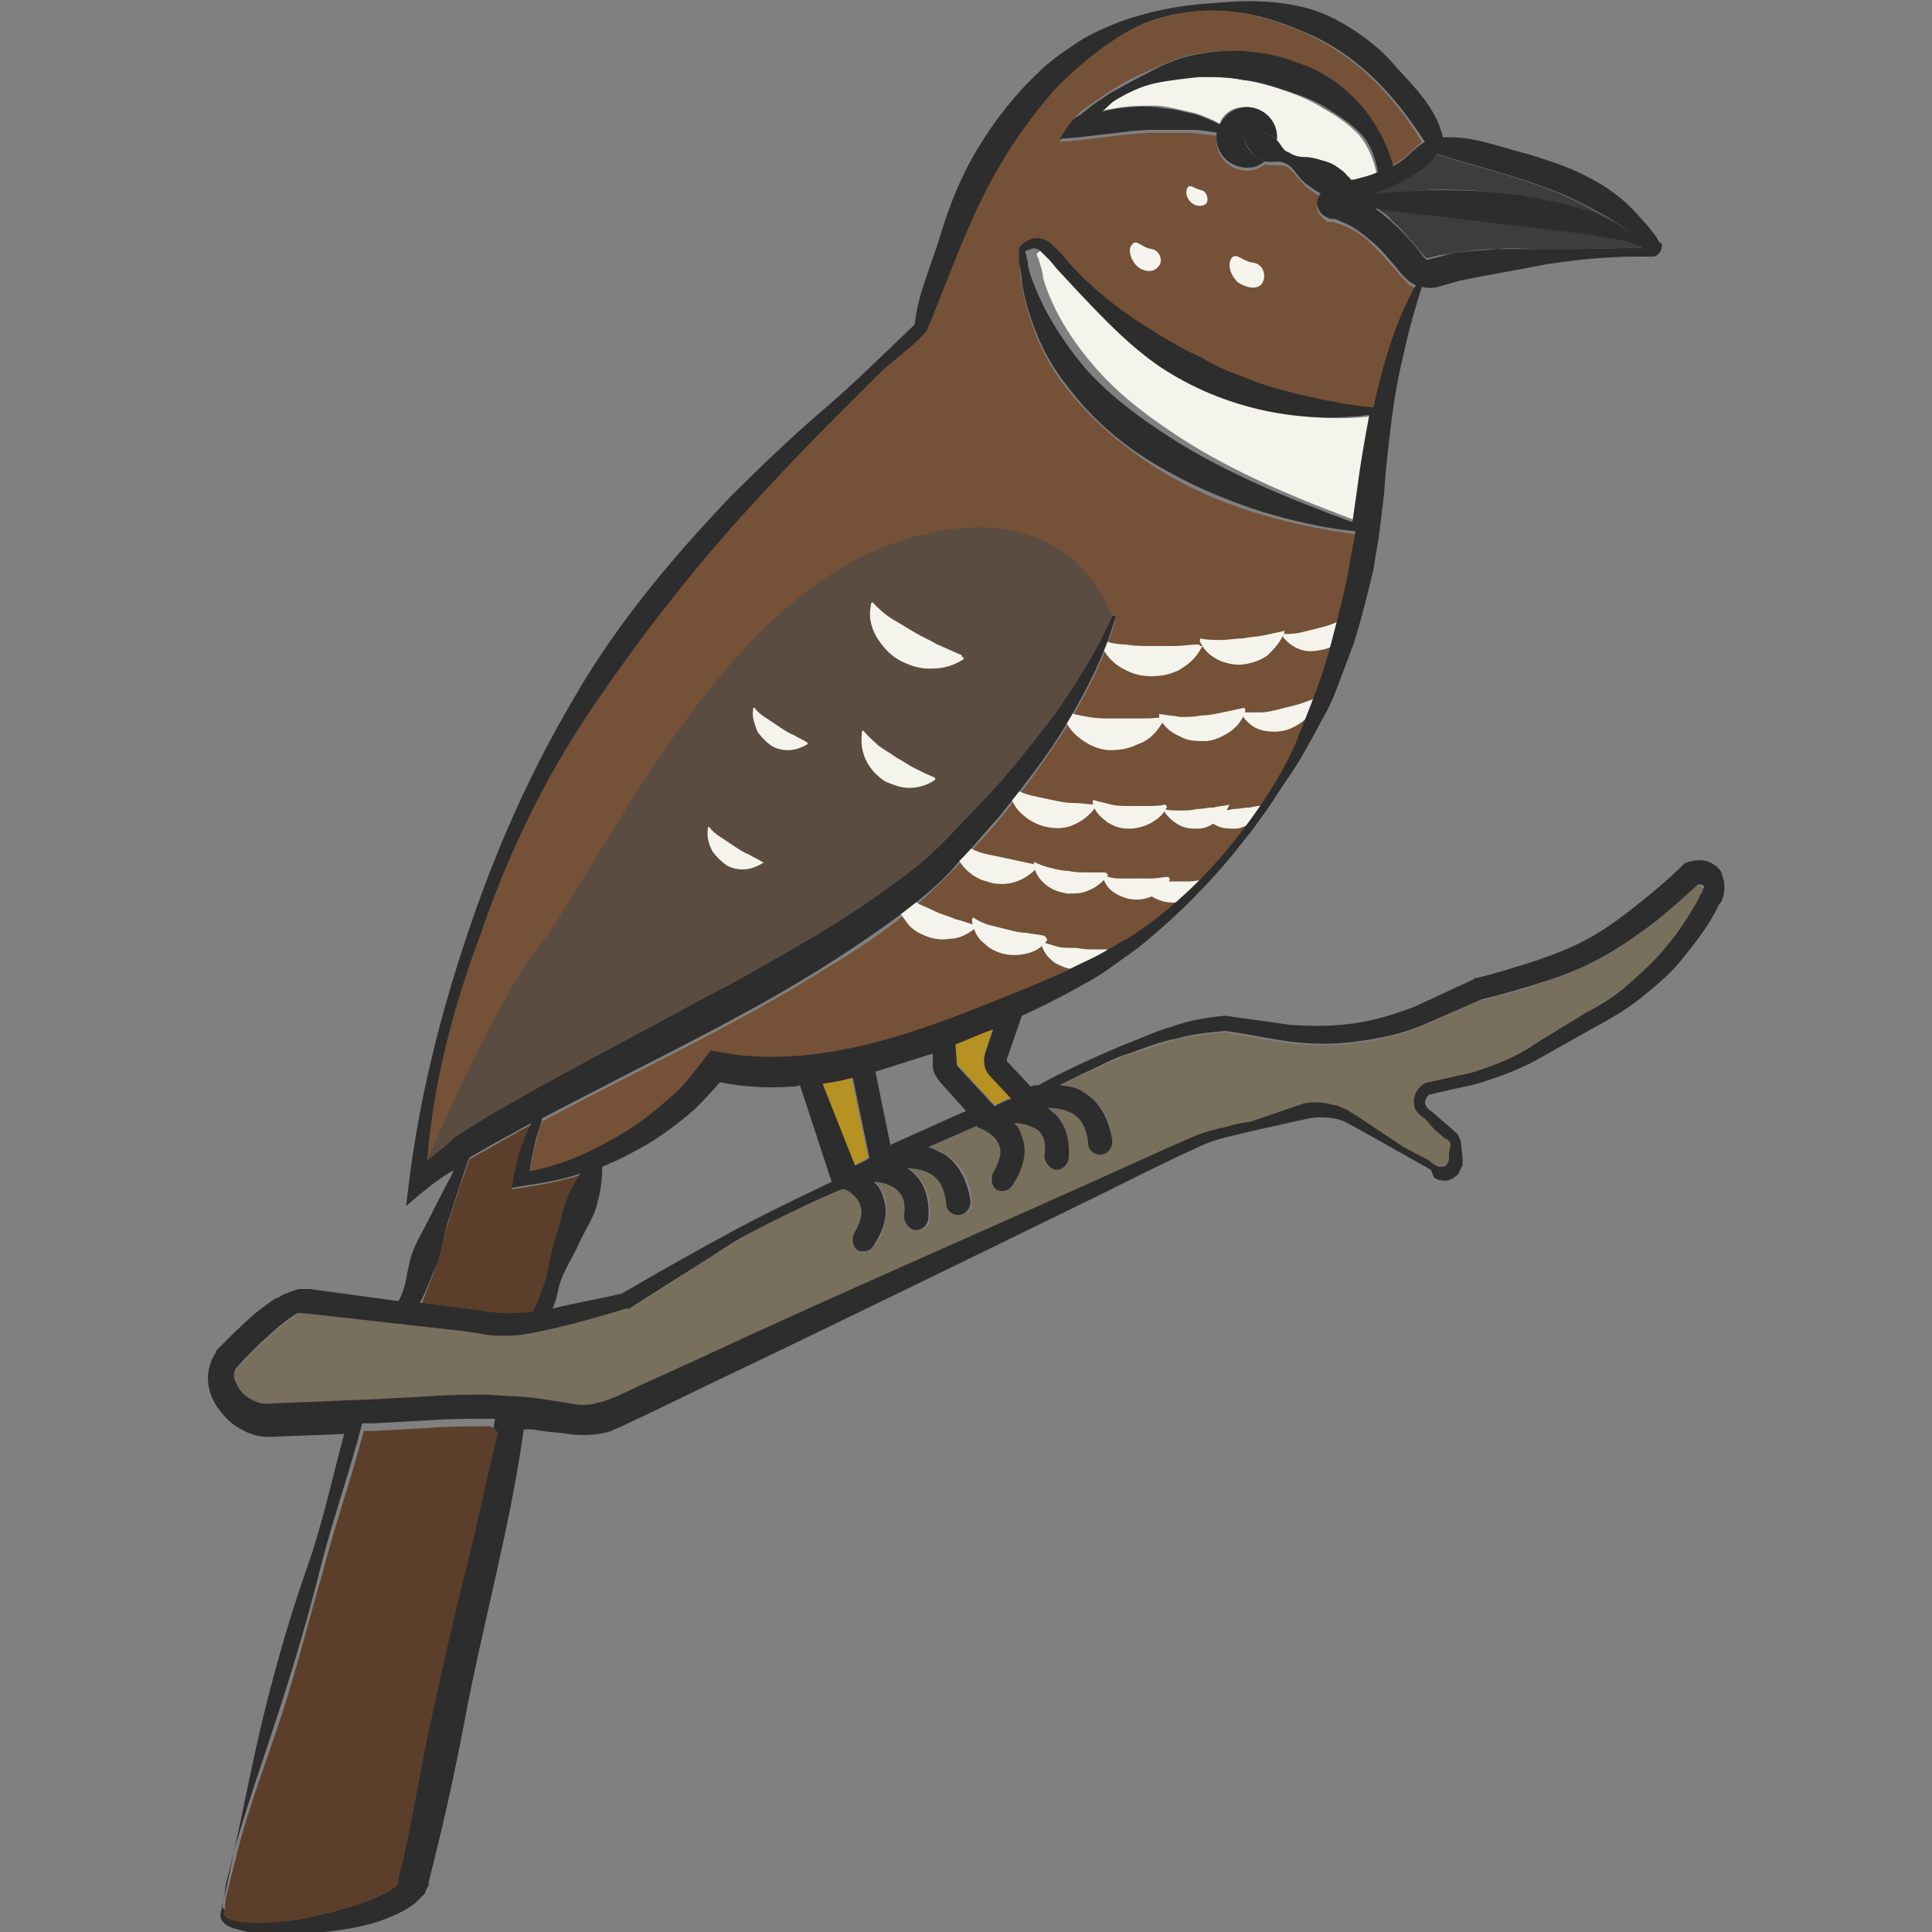 <?xml version="1.0" encoding="utf-8"?>
<!-- Generator: Adobe Illustrator 23.0.0, SVG Export Plug-In . SVG Version: 6.00 Build 0)  -->
<svg version="1.1" id="Layer_1" xmlns="http://www.w3.org/2000/svg" xmlns:xlink="http://www.w3.org/1999/xlink" x="0px" y="0px"
	 viewBox="0 0 128 128" 
width="128" height="128"
style="enable-background:new 0 0 128 128;" xml:space="preserve">
<rect x="0" y="0" width="128" height="128" fill="#808080" stroke="none"/>
<style type="text/css">
	.st0{fill:#3D3D3D;}
	.st1{fill:#F4F4ED;}
	.st2{fill:#B59221;}
	.st3{fill:#5C3F2A;}
	.st4{fill:#786F5C;}
	.st5{fill:#E5B77A;}
	.st6{fill:#755137;}
	.st7{fill:#5B4C42;}
	.st8{fill:#2D2D2D;}
</style>
<g>
	<path class="st0" d="M104.2,15.3c-1.6-0.2-3.3-0.4-5-0.6c-1.7-0.2-3.3-0.4-5-0.6c-1-0.1-2-0.3-3.1-0.4c0.4,0.3,0.8,0.5,1.1,0.9
		c0.8,0.7,1.5,1.6,2.1,2.3l0.1,0.1c0,0,0.1,0.1,0.1,0.1c0,0,0,0,0,0c0,0,0,0,0.1,0l0.8-0.2l0.8-0.1c1-0.2,2-0.3,3-0.3c1-0.1,2,0,3,0
		c2,0,4,0,6-0.1l0.6,0c-0.7-0.3-1.4-0.5-2.1-0.6C105.9,15.5,105.1,15.4,104.2,15.3z"/>
	<path class="st0" d="M94.3,12.6c1.7-0.1,3.4,0,5.2,0.2c1.7,0.2,3.4,0.5,5.1,1c0.8,0.3,1.7,0.6,2.4,1c0.4,0.2,0.7,0.4,1,0.7
		c-0.7-0.6-1.5-1.1-2.3-1.5c-3.3-1.9-6.8-2.6-10.6-3.8c-1.1,1.4-2.8,2-4.3,2.8C92,12.8,93.2,12.7,94.3,12.6z"/>
	<path class="st1" d="M77.8,24.5c-2.1-1.4-3.9-3.3-5.6-5.1L70.9,18c-0.2-0.2-0.4-0.5-0.6-0.7L70,17c-0.1-0.1-0.2-0.2-0.3-0.3
		c-0.2-0.1-0.4-0.2-0.6-0.1c-0.1,0-0.3,0.1-0.3,0.1c-0.1,0.1-0.1,0.1-0.1,0.1c0,0.1,0,0.2,0.1,0.3c0,0.1,0.1,0.3,0.1,0.4
		c0.1,0.3,0.2,0.6,0.2,0.9c0.7,2.3,2,4.3,3.6,6.1c1.6,1.8,3.5,3.2,5.5,4.5c3.7,2.4,7.9,4.1,12.2,5.7l0.3-2.1
		c0.2-1.7,0.5-3.3,0.8-4.9c0-0.1,0-0.1,0-0.2C86.7,28.2,81.8,27.1,77.8,24.5z"/>
	<path class="st1" d="M82.4,7.1c1.1-0.1,2.1,0.7,2.2,1.8c0,0.1,0,0.3,0,0.4c0,0,0,0,0,0c0.3,0.3,0.4,0.7,0.7,0.9
		c0.3,0.2,0.6,0.3,1,0.3c0.4,0,0.8,0,1.1,0.2c0.3,0.1,0.7,0.2,1,0.4c0.3,0.2,0.6,0.4,0.8,0.7c0.1,0.1,0.1,0.2,0.2,0.2
		c0.1,0,0.1,0,0.2,0c0.7-0.2,0.9-0.3,1.6-0.5c-0.2-1-0.6-1.9-1.2-2.6c-0.7-0.7-1.4-1.2-2.3-1.7C86.9,6.7,86,6.3,85.1,6
		c-0.9-0.3-1.8-0.6-2.8-0.7c-0.9-0.2-1.9-0.2-2.9-0.2c-1,0-2,0.1-2.9,0.4c-1,0.2-1.9,0.6-2.8,1.2c-0.3,0.2-0.6,0.4-0.8,0.7
		c0.3-0.1,0.6-0.2,0.9-0.2C74.6,7,75.6,7,76.5,7c0.5,0,0.9,0.1,1.4,0.2c0.4,0.1,0.9,0.2,1.3,0.3c0.6,0.2,1.1,0.4,1.6,0.7
		C81,7.6,81.6,7.1,82.4,7.1z"/>
	<path class="st2" d="M65.3,69.6l0.5-1.5c-0.8,0.4-1.6,0.7-2.5,1l0.1,1.4l2.5,2.7c0,0,0,0,0,0c0.4-0.2,0.8-0.4,1.1-0.5l-1.4-1.5
		C65.2,70.8,65.1,70.2,65.3,69.6z"/>
	<path class="st2" d="M56.6,77.2c0.3-0.2,0.7-0.4,0.9-0.5l-1.1-5.3c-0.6,0.1-1.3,0.3-2,0.4l1.9,5.4C56.5,77.2,56.5,77.2,56.6,77.2z"
		/>
	<path class="st3" d="M33.5,87.1c0.7,0,1,0,1.8-0.1c0.4-0.7,0.8-1.5,0.9-2.3c0.2-1,0.5-1.9,0.7-2.9c0.3-0.9,0.4-2,0.9-2.8
		c0.2-0.4,0.4-0.8,0.7-1.2c-0.1,0-0.1,0-0.2,0.1c-1.3,0.4-2.5,0.6-3.8,0.8l-0.6,0.1l0.1-0.6c0.2-1,0.4-1.9,0.8-2.8
		c0.1-0.3,0.3-0.6,0.4-0.9c-0.3,0.2-0.6,0.3-0.9,0.5c-1.1,0.6-2.1,1.2-3.2,1.8c-0.2,0.5-0.3,1-0.5,1.4l-1,3.1
		c-0.3,1-0.5,2.1-0.9,3.1c-0.2,0.5-0.7,1.8-0.8,2.1l3.1,0.4C31.8,86.9,32.7,87,33.5,87.1z"/>
	<path class="st4" d="M112.6,58.7c-0.1,0-0.1,0-0.2,0c-1,0.9-2,1.8-3,2.6c-1.1,0.8-2.2,1.6-3.5,2.3c-1.3,0.7-2.6,1.1-3.9,1.6
		c-1.3,0.4-2.6,0.8-3.9,1.1L94.2,68c-1.4,0.6-2.9,0.9-4.4,1.1c-1.5,0.2-3,0.2-4.5,0c-1.4-0.2-2.8-0.5-4.2-0.7
		c-1.1,0.1-2.1,0.2-3.2,0.5c-1.1,0.3-2.1,0.7-3.2,1c-1.1,0.4-1.9,0.9-3,1.3c-0.7,0.3-1,0.5-1.6,0.8C71,72,71.3,72,72,72.5
		c1,0.6,1.6,1.7,1.7,3.1c0.1,0.4-0.3,0.8-0.7,0.9c0,0-0.1,0-0.1,0c-0.4,0-0.7-0.3-0.8-0.7c-0.1-0.9-0.4-1.6-1-2
		c-0.5-0.3-1.1-0.4-1.7-0.4c0.2,0.1,0.3,0.2,0.5,0.4c0.7,0.7,1,1.7,0.9,3c0,0.4-0.4,0.7-0.8,0.7c0,0-0.1,0-0.1,0
		c-0.4,0-0.7-0.4-0.7-0.9c0.1-0.8-0.1-1.3-0.4-1.7c-0.4-0.4-1.1-0.5-1.6-0.5c0.2,0.3,0.4,0.6,0.5,0.9c0.3,1,0.1,2.1-0.6,3.2
		c-0.2,0.2-0.4,0.4-0.7,0.4c-0.1,0-0.3,0-0.4-0.1c-0.4-0.2-0.5-0.7-0.2-1.1c0.5-0.7,0.6-1.3,0.4-1.8c-0.2-0.7-1.1-1.1-1.4-1.2
		c0,0-0.1-0.1-0.1-0.1L61.6,76c0.4,0.1,0.8,0.3,1.1,0.5c1,0.6,1.6,1.7,1.7,3.1c0.1,0.4-0.3,0.8-0.7,0.9c0,0-0.1,0-0.1,0
		c-0.4,0-0.7-0.3-0.8-0.7c-0.1-0.9-0.4-1.6-1-2c-0.5-0.3-1.1-0.4-1.6-0.4c0.2,0.1,0.3,0.2,0.5,0.4c0.7,0.7,1,1.7,0.9,3
		c0,0.4-0.4,0.7-0.8,0.7c0,0-0.1,0-0.1,0c-0.4,0-0.7-0.4-0.7-0.9c0.1-0.8-0.1-1.3-0.4-1.7c-0.4-0.4-1.1-0.5-1.6-0.6
		c0.2,0.3,0.5,0.6,0.6,1c0.3,1,0.1,2.1-0.6,3.2c-0.2,0.2-0.4,0.4-0.7,0.4c-0.1,0-0.3,0-0.4-0.1c-0.4-0.2-0.5-0.7-0.2-1.1
		c0.5-0.7,0.6-1.3,0.4-1.8c-0.2-0.5-0.7-0.9-1-1.1c-0.1,0-0.1,0-0.2,0c-0.2,0-5.1,2.2-7.2,3.5c-2.3,1.4-4.6,2.9-6.9,4.4l-0.1,0
		l-0.1,0c-1.7,0.5-3.4,0.9-5.2,1.4c-0.9,0.2-1.8,0.4-2.8,0.4c-0.5,0-1,0-1.4-0.1l-1.3-0.2L20.1,87L20,87c0.1,0-0.1,0-0.3,0.1
		c-0.1,0-0.2,0.1-0.3,0.2c-0.1,0.1-0.2,0.1-0.3,0.2c-0.4,0.3-0.8,0.6-1.2,1c-0.8,0.7-1.6,1.5-2.3,2.3c-0.1,0.2-0.2,0.4-0.1,0.6
		c0,0.2,0.2,0.5,0.4,0.8c0.4,0.5,1.1,0.9,1.7,0.9c2.4-0.1,4.8-0.2,7.3-0.3l3.7-0.2c1.2-0.1,2.5-0.1,3.7-0.1c1.2,0,2.5,0.1,3.7,0.3
		c0.6,0.1,1.2,0.2,1.9,0.3c0.5,0.1,1,0.1,1.5,0c0.2,0,0.5-0.1,0.7-0.2c0.2-0.1,0.5-0.2,0.8-0.3l1.7-0.8l3.3-1.5
		c8.9-4.1,17.8-8.1,26.7-12c2.2-1,4.4-2,6.7-3c0.6-0.2,1.2-0.4,1.8-0.5c0.6-0.1,1.2-0.2,1.8-0.4l3.5-1.2c0.6-0.1,1.3-0.1,1.9,0.1
		c0.3,0.1,0.6,0.2,0.9,0.3c0.3,0.2,0.5,0.3,0.8,0.5l3,2l1.6,0.9c0.3,0.1,0.6,0.3,0.7,0.4c0.2,0,0.4-0.1,0.5-0.2
		C96,77,96,76.9,96,76.8c0-0.1,0-0.1,0-0.2l0-0.2l0.1-0.5c0-0.1,0-0.2-0.1-0.3c0,0-0.1-0.1-0.1-0.1l-0.2-0.1L95,74.8l-0.6-0.7
		L94.2,74c-0.1,0-0.2-0.1-0.2-0.2c-0.1-0.2-0.2-0.4-0.3-0.6c-0.1-0.4,0.1-0.9,0.4-1.2c0.2-0.1,0.4-0.2,0.6-0.3l0.4-0.1l1.8-0.4
		c0.6-0.1,1.1-0.3,1.7-0.5c1.1-0.4,2.1-0.9,3.2-1.6l3.1-1.9c1.1-0.6,2-1.3,3-2c0.9-0.8,1.7-1.6,2.5-2.5c0.8-0.9,1.4-1.9,2-2.9
		l0.2-0.4l0.1-0.2l0.1-0.1c0,0,0,0,0,0c0-0.1,0-0.1,0-0.2C112.8,58.8,112.7,58.7,112.6,58.7z"/>
	<path class="st5" d="M88.5,14C88.5,14,88.5,14,88.5,14L88.5,14C88.5,14,88.4,14,88.5,14z"/>
	<path class="st6" d="M33.5,73.5c2.2-1.3,4.4-2.5,6.7-3.7l6.7-3.6c2.2-1.2,4.4-2.5,6.6-3.7c2.2-1.3,4.3-2.6,6.2-4.1
		c1-0.7,1.9-1.6,2.8-2.4c0.9-0.9,1.8-1.8,2.6-2.7c1.7-1.8,3.4-3.7,4.8-5.8c1.5-2,2.8-4.2,3.8-6.5c0,0,0.1-0.1,0.1,0
		c0,0,0.1,0.1,0.1,0.1c-0.7,2.5-1.9,4.8-3.2,7c-1.4,2.2-2.9,4.3-4.5,6.2c-0.8,1-1.7,1.9-2.6,2.9c-0.9,0.9-1.8,1.8-2.8,2.7
		c-2,1.7-4.1,3.1-6.3,4.4c-4.3,2.7-8.9,5-13.4,7.3c-1.8,0.9-3.5,1.8-5.2,2.7c0,0,0,0.1,0,0.1c-0.2,0.4-0.3,0.9-0.4,1.3
		c-0.1,0.4-0.2,0.9-0.3,1.4c0,0.2-0.1,0.5-0.1,0.7c1-0.2,2-0.5,3-0.9c1.1-0.4,2.2-1,3.3-1.7c1-0.6,2-1.4,2.9-2.2
		c0.4-0.4,0.9-0.9,1.3-1.3c0.4-0.4,0.8-0.9,1.1-1.4l0.4-0.5l0.6,0.1c3,0.6,6.2,0.3,9.3-0.4c3.1-0.7,6.2-1.8,9.2-3.1
		c1.5-0.6,3-1.2,4.5-1.9c0.7-0.4,1.5-0.7,2.2-1.1l2.1-1.2c2.7-1.8,5.1-4.1,7.1-6.7c1-1.3,1.9-2.6,2.7-4c0.4-0.7,0.7-1.5,1.1-2.2
		c0.4-0.7,0.6-1.5,0.9-2.3c0.6-1.5,1.1-3.1,1.5-4.6c0.4-1.6,0.8-3.1,1.1-4.7c0.1-0.8,0.3-1.5,0.4-2.3c-2.1-0.3-4.2-0.7-6.2-1.3
		c-2.4-0.7-4.8-1.7-7-3.1c-2.2-1.4-4.2-3.1-5.8-5.1c-0.8-1-1.5-2.1-2-3.3c-0.5-1.2-0.9-2.4-1.1-3.7c-0.1-0.3-0.1-0.6-0.1-1
		c0-0.2,0-0.3-0.1-0.5c0-0.1,0-0.3,0-0.6c0-0.1,0.1-0.3,0.2-0.4c0.1-0.1,0.2-0.2,0.3-0.2c0.2-0.1,0.3-0.1,0.5-0.2
		c0.4-0.1,0.8,0,1.1,0.3c0.2,0.1,0.3,0.3,0.4,0.4l0.3,0.3c0.2,0.2,0.4,0.5,0.6,0.7c0.4,0.4,0.8,0.9,1.3,1.3c1.8,1.7,3.9,3,6,4.2
		c0.5,0.3,1.1,0.6,1.6,0.8c0.5,0.3,1.1,0.5,1.6,0.8c1.1,0.5,2.2,0.9,3.4,1.2c1.2,0.3,2.3,0.6,3.5,0.8c0.9,0.2,1.8,0.3,2.7,0.4
		c0.6-2.8,1.5-5.6,2.8-8.1c0,0,0,0,0,0c-0.2-0.1-0.5-0.2-0.6-0.4l-0.3-0.3c-0.7-0.8-1.3-1.5-1.9-2.1c-0.6-0.6-1.3-1.1-2.1-1.4
		c-0.2-0.1-0.4-0.1-0.6-0.2l-0.2,0c-0.2,0-0.3-0.1-0.5-0.3c-0.3-0.3-0.4-0.6-0.3-1c0-0.1,0.1-0.2,0.2-0.4c-0.3-0.1-0.5-0.3-0.8-0.5
		c-0.3-0.2-0.5-0.5-0.8-0.8c-0.2-0.3-0.5-0.6-0.8-0.7c-0.3-0.1-0.8,0-1.2-0.1c0,0-0.1,0-0.1,0c-0.3,0.2-0.6,0.4-1,0.4
		c-1.1,0.1-2.1-0.7-2.2-1.8c0-0.2,0-0.3,0-0.5c-0.6-0.1-1.1-0.1-1.7-0.2c-0.4,0-0.8,0-1.3,0c-0.4,0-0.8,0-1.2,0
		c-0.8,0-1.6,0.1-2.5,0.2c-0.8,0.1-1.7,0.2-2.5,0.3l-1.2,0.1l0.6-0.9C71,8,71.2,7.8,71.4,7.6c0.2-0.2,0.4-0.4,0.6-0.5
		c0.4-0.3,0.9-0.6,1.3-0.9c0.9-0.6,1.8-1.1,2.8-1.5c1-0.5,2-0.9,3-1.1c1.1-0.2,2.2-0.3,3.3-0.2c1.1,0.1,2.2,0.3,3.2,0.7
		c1,0.4,2,0.9,2.9,1.5c0.9,0.7,1.7,1.5,2.3,2.5c0.6,1,1,1.8,1.3,2.9c1-0.4,1.2-0.9,2.1-1.6C92.1,6,89.6,3.5,86,2
		c-1.8-0.8-3.8-1.3-5.8-1.3c-2,0-4,0.6-5.8,1.5c-1.7,1-3.3,2.3-4.6,3.7c-1.3,1.4-2.5,3.1-3.5,4.8c-2.1,3.4-3.4,7.3-5,11.2
		c0,0,0,0,0,0c0,0,0,0,0,0c-0.9,1.1-2.2,1.9-3.2,2.9l-3,3c-2,2-3.9,4-5.8,6.1c-3.8,4.1-7.1,8.6-10.3,13.2c-3.1,4.6-5.5,9.6-7.3,14.9
		c-1.7,4.8-3,9.8-3.5,14.9c0.6-0.5,1.3-1,1.9-1.4C31.3,74.8,32.4,74.1,33.5,73.5z"/>
	<path class="st7" d="M73.7,40.9c0,0-2.5-8.5-13.6-5.2C47.7,39.3,40,57.2,35.5,63c-3,3.9-7.2,13.9-7.2,13.9s4.6-1.9,7.7-3.6
		c3.1-1.7,15.1-8.2,18.4-9.9c3.2-1.7,11-9,13.5-12.4c2.5-3.4,4.6-6.7,4.8-7.3C72.8,43.1,73.7,40.9,73.7,40.9z"/>
	<path class="st1" d="M79.6,42.9c-0.4,0.8-1,1.2-1.5,1.5c-0.6,0.3-1.2,0.4-1.8,0.4c-0.6,0-1.2-0.1-1.9-0.5c-0.6-0.3-1.2-0.9-1.5-1.7
		l0-0.1c0,0,0-0.1,0.1-0.1c0,0,0,0,0,0c0.5,0.2,1.1,0.3,1.6,0.3c0.5,0.1,1.1,0.1,1.6,0.1c0.5,0,1.1,0,1.6,0c0.5,0,1.1-0.1,1.6-0.1
		c0,0,0.1,0,0.1,0.1C79.7,42.8,79.7,42.8,79.6,42.9L79.6,42.9z"/>
	<path class="st1" d="M85.1,41.9c-0.3,0.7-0.7,1.1-1.1,1.5c-0.4,0.3-0.9,0.5-1.5,0.6c-0.5,0.1-1.1,0-1.6-0.2
		c-0.5-0.2-1.1-0.6-1.4-1.3l0-0.1c0,0,0-0.1,0-0.1c0,0,0,0,0,0c0.5,0.1,0.9,0.1,1.4,0.1c0.5,0,0.9-0.1,1.4-0.1
		c0.5-0.1,0.9-0.1,1.4-0.2c0.5-0.1,0.9-0.2,1.4-0.3c0,0,0.1,0,0.1,0C85.1,41.8,85.1,41.8,85.1,41.9L85.1,41.9z"/>
	<path class="st1" d="M89.8,40.9c-0.2,0.7-0.5,1.1-0.8,1.4c-0.3,0.3-0.8,0.6-1.2,0.7c-0.4,0.1-0.9,0.2-1.4,0.1
		c-0.5-0.1-1-0.4-1.4-0.9l0-0.1c0,0,0-0.1,0-0.1c0,0,0,0,0,0c0.4,0,0.8,0,1.2-0.1c0.4-0.1,0.8-0.2,1.2-0.3c0.4-0.1,0.8-0.2,1.2-0.4
		c0.4-0.2,0.8-0.3,1.2-0.5C89.8,40.8,89.8,40.8,89.8,40.9C89.8,40.8,89.8,40.8,89.8,40.9L89.8,40.9z"/>
	<path class="st1" d="M77,47.9c-0.5,0.8-1,1.2-1.6,1.4c-0.6,0.3-1.2,0.4-1.8,0.4c-0.6,0-1.2-0.2-1.8-0.6c-0.6-0.4-1.1-0.9-1.4-1.8
		l0-0.1c0,0,0-0.1,0.1-0.1c0,0,0,0,0,0c0.5,0.2,1,0.3,1.6,0.4c0.5,0.1,1.1,0.1,1.6,0.1c0.5,0,1.1,0,1.7,0c0.6,0,1.1,0,1.7-0.1
		c0,0,0.1,0,0.1,0.1C77,47.8,77,47.8,77,47.9L77,47.9z"/>
	<path class="st1" d="M82.5,47.2c-0.3,0.7-0.7,1.1-1.2,1.4c-0.5,0.3-1,0.5-1.5,0.5c-0.5,0-1.1,0-1.6-0.3c-0.5-0.2-1.1-0.6-1.4-1.3
		l0-0.1c0,0,0-0.1,0-0.1c0,0,0,0,0,0c0.5,0.1,0.9,0.1,1.4,0.2c0.5,0,0.9,0,1.4-0.1c0.5,0,0.9-0.1,1.4-0.2c0.5-0.1,0.9-0.2,1.4-0.3
		c0,0,0.1,0,0.1,0.1C82.5,47.1,82.5,47.1,82.5,47.2L82.5,47.2z"/>
	<path class="st1" d="M87.2,46.4c-0.2,0.7-0.5,1.1-0.9,1.4c-0.4,0.3-0.8,0.5-1.2,0.6c-0.5,0.1-0.9,0.1-1.4,0c-0.5-0.1-1-0.4-1.4-1
		l0-0.1c0,0,0-0.1,0-0.1c0,0,0,0,0,0c0.4,0,0.8,0,1.2,0c0.4,0,0.8-0.1,1.2-0.2c0.4-0.1,0.8-0.2,1.2-0.3c0.4-0.1,0.8-0.3,1.2-0.4
		C87.2,46.3,87.2,46.3,87.2,46.4C87.2,46.3,87.2,46.3,87.2,46.4L87.2,46.4z"/>
	<path class="st1" d="M72.5,53.6c-0.5,0.6-1,0.9-1.5,1.1c-0.5,0.2-1.1,0.2-1.6,0.1c-0.5-0.1-1-0.3-1.5-0.7c-0.5-0.4-0.9-0.9-1-1.7
		l0-0.1c0,0,0-0.1,0.1-0.1c0,0,0,0,0,0c0.4,0.2,0.9,0.4,1.3,0.5c0.5,0.1,0.9,0.2,1.4,0.3c0.5,0.1,0.9,0.2,1.4,0.2
		c0.5,0,1,0.1,1.4,0.1C72.5,53.4,72.5,53.4,72.5,53.6C72.5,53.5,72.5,53.5,72.5,53.6L72.5,53.6z"/>
	<path class="st1" d="M77.3,53.5c-0.3,0.6-0.8,0.9-1.2,1.1c-0.4,0.2-0.9,0.3-1.3,0.3c-0.5,0-0.9-0.1-1.4-0.4c-0.4-0.3-0.9-0.7-1-1.3
		l0-0.1c0,0,0-0.1,0-0.1c0,0,0,0,0,0c0.4,0.1,0.8,0.2,1.2,0.3c0.4,0.1,0.8,0.1,1.2,0.1c0.4,0,0.8,0,1.2,0c0.4,0,0.8,0,1.2-0.1
		C77.3,53.4,77.3,53.4,77.3,53.5C77.3,53.5,77.3,53.5,77.3,53.5L77.3,53.5z"/>
	<path class="st1" d="M81.4,53.4c-0.2,0.5-0.5,0.9-0.9,1.1c-0.3,0.2-0.7,0.4-1.1,0.4c-0.4,0-0.8,0-1.2-0.2c-0.4-0.2-0.8-0.5-1.1-1
		l0,0c0,0,0-0.1,0-0.1c0,0,0,0,0,0c0.3,0.1,0.7,0.1,1.1,0.1c0.4,0,0.7,0,1.1-0.1c0.4,0,0.7-0.1,1.1-0.1c0.4-0.1,0.7-0.1,1.1-0.2
		C81.4,53.3,81.5,53.3,81.4,53.4C81.5,53.3,81.5,53.3,81.4,53.4L81.4,53.4z"/>
	<path class="st1" d="M83.8,53.4c-0.2,0.5-0.5,0.9-0.9,1.1c-0.3,0.2-0.7,0.4-1.1,0.4c-0.4,0-0.8,0-1.2-0.2c-0.4-0.2-0.8-0.5-1.1-1
		l0,0c0,0,0-0.1,0-0.1c0,0,0,0,0,0c0.3,0.1,0.7,0.1,1.1,0.1c0.4,0,0.7,0,1.1-0.1c0.4,0,0.7-0.1,1.1-0.1c0.4-0.1,0.7-0.1,1.1-0.2
		C83.8,53.3,83.8,53.3,83.8,53.4C83.8,53.3,83.8,53.3,83.8,53.4L83.8,53.4z"/>
	<path class="st1" d="M68.6,57.6c-0.5,0.5-1.1,0.8-1.6,0.9c-0.5,0.1-1.1,0.1-1.6-0.1c-0.5-0.1-1-0.4-1.4-0.8c-0.4-0.4-0.8-1-0.8-1.8
		l0-0.1c0,0,0-0.1,0.1-0.1c0,0,0,0,0,0c0.4,0.3,0.8,0.5,1.2,0.7c0.4,0.2,0.9,0.3,1.4,0.4c0.5,0.1,0.9,0.2,1.4,0.3
		c0.5,0.1,0.9,0.2,1.4,0.3C68.6,57.5,68.7,57.5,68.6,57.6C68.7,57.5,68.6,57.6,68.6,57.6L68.6,57.6z"/>
	<path class="st1" d="M73.4,58c-0.4,0.5-0.8,0.8-1.3,1c-0.4,0.2-0.9,0.2-1.4,0.2c-0.5-0.1-0.9-0.2-1.3-0.5c-0.4-0.3-0.8-0.7-0.9-1.4
		l0-0.1c0,0,0-0.1,0-0.1c0,0,0,0,0,0c0.4,0.2,0.7,0.3,1.1,0.4c0.4,0.1,0.8,0.2,1.2,0.2c0.4,0.1,0.8,0.1,1.2,0.1c0.4,0,0.8,0,1.2,0
		C73.4,57.9,73.4,57.9,73.4,58C73.4,58,73.4,58,73.4,58L73.4,58z"/>
	<path class="st1" d="M77.5,58.3c-0.3,0.5-0.6,0.8-1,1c-0.4,0.2-0.8,0.3-1.2,0.3c-0.4,0-0.8-0.1-1.2-0.3c-0.4-0.2-0.8-0.5-1-1.1
		l0-0.1c0,0,0-0.1,0-0.1c0,0,0,0,0,0c0.3,0.1,0.7,0.2,1,0.2c0.4,0,0.7,0,1.1,0c0.4,0,0.7,0,1.1,0c0.4,0,0.7-0.1,1.1-0.1
		C77.5,58.2,77.5,58.2,77.5,58.3C77.5,58.2,77.5,58.2,77.5,58.3L77.5,58.3z"/>
	<path class="st1" d="M79.9,58.5c-0.3,0.5-0.6,0.8-1,1c-0.4,0.2-0.8,0.3-1.2,0.3c-0.4,0-0.8-0.1-1.2-0.3c-0.4-0.2-0.8-0.5-1-1.1
		l0-0.1c0,0,0-0.1,0-0.1c0,0,0,0,0,0c0.3,0.1,0.7,0.2,1,0.2c0.4,0,0.7,0,1.1,0c0.4,0,0.7,0,1.1,0c0.4,0,0.7-0.1,1.1-0.1
		C79.9,58.4,79.9,58.4,79.9,58.5C79.9,58.5,79.9,58.5,79.9,58.5L79.9,58.5z"/>
	<path class="st1" d="M64.6,61.5c-0.6,0.5-1.2,0.7-1.7,0.7c-0.6,0.1-1.1,0-1.6-0.2c-0.5-0.2-1-0.5-1.3-1c-0.4-0.5-0.7-1.1-0.6-1.8
		l0-0.1c0,0,0-0.1,0.1-0.1c0,0,0,0,0,0c0.4,0.3,0.8,0.6,1.2,0.8c0.4,0.2,0.9,0.4,1.3,0.6c0.4,0.2,0.9,0.3,1.3,0.5
		c0.5,0.1,0.9,0.3,1.4,0.4C64.7,61.3,64.7,61.3,64.6,61.5C64.7,61.4,64.7,61.4,64.6,61.5L64.6,61.5z"/>
	<path class="st1" d="M69.3,62.4c-0.4,0.5-0.9,0.7-1.4,0.8c-0.5,0.1-0.9,0.1-1.4,0c-0.4-0.1-0.9-0.3-1.3-0.7
		c-0.4-0.3-0.7-0.8-0.8-1.5l0-0.1c0,0,0-0.1,0.1-0.1c0,0,0,0,0,0c0.3,0.2,0.7,0.4,1.1,0.5c0.4,0.1,0.8,0.2,1.2,0.3
		c0.4,0.1,0.8,0.2,1.2,0.2c0.4,0.1,0.8,0.1,1.2,0.2C69.4,62.2,69.4,62.3,69.3,62.4C69.4,62.3,69.4,62.3,69.3,62.4L69.3,62.4z"/>
	<path class="st1" d="M73.4,63.1c-0.3,0.5-0.7,0.7-1.1,0.9c-0.4,0.2-0.8,0.2-1.2,0.2c-0.4,0-0.8-0.2-1.2-0.4
		c-0.4-0.3-0.7-0.6-0.9-1.2l0-0.1c0,0,0-0.1,0-0.1c0,0,0,0,0,0c0.3,0.1,0.7,0.2,1,0.3c0.3,0.1,0.7,0.1,1.1,0.1
		c0.4,0,0.7,0.1,1.1,0.1c0.4,0,0.7,0,1.1,0C73.4,62.9,73.5,63,73.4,63.1C73.5,63,73.5,63,73.4,63.1L73.4,63.1z"/>
	<path class="st8" d="M80.6,9.3c0.1,1.1,1.1,1.9,2.2,1.8c0.4,0,0.7-0.2,1-0.4c-0.3-0.1-0.6-0.3-0.8-0.5c-0.3-0.3-0.5-0.6-0.6-1.1
		c0-0.1,0-0.1,0.1-0.2c0.5-0.2,0.9-0.1,1.2-0.1C84,8.9,84.4,9,84.6,9.3c0-0.1,0-0.3,0-0.4c-0.1-1.1-1.1-1.9-2.2-1.8
		c-0.7,0.1-1.3,0.5-1.6,1.2c0.3,0.2,0.6,0.3,0.8,0.5c0,0,0,0.1,0,0.1c0,0-0.1,0-0.1,0l0,0c-0.3-0.1-0.6-0.1-0.9-0.1
		C80.6,9,80.6,9.1,80.6,9.3z"/>
	<path class="st8" d="M113.2,57.1c-0.5-0.2-1.1-0.1-1.6,0.1l-0.1,0.1l-0.1,0.1c-0.9,0.9-2,1.8-3,2.6c-1,0.8-2.1,1.6-3.2,2.2
		c-1.1,0.6-2.4,1.1-3.6,1.5c-1.3,0.4-2.5,0.8-3.8,1.1l-0.1,0l-0.1,0.1l-3.9,1.8c-1.3,0.5-2.6,0.9-4,1.1c-1.4,0.2-2.8,0.2-4.2,0.1
		l-4.3-0.6l-0.1,0l0,0c-1.1,0.1-2.3,0.3-3.4,0.7c-1.1,0.3-2.1,0.8-3.2,1.2c-1.9,0.8-3.9,1.7-5.7,2.7c-0.3,0-0.3,0-0.5,0.1l-1.6-1.7
		c0,0,0-0.1,0-0.1l1-2.9c1.1-0.5,2.3-1.1,3.4-1.7c0.7-0.4,1.5-0.8,2.2-1.3l2.1-1.5c2.6-2.1,5-4.5,7-7.1c0.5-0.6,1-1.3,1.5-2
		c0.5-0.7,0.9-1.4,1.4-2.1c0.5-0.7,0.9-1.4,1.3-2.1c0.4-0.7,0.8-1.5,1.2-2.2c0.4-0.7,0.7-1.5,1-2.3c0.3-0.8,0.6-1.6,0.9-2.4
		c0.5-1.6,0.9-3.2,1.3-4.9c0.1-0.8,0.3-1.7,0.4-2.5c0.1-0.8,0.2-1.7,0.3-2.5c0.1-1.6,0.3-3.3,0.5-4.9c0.2-1.6,0.5-3.2,0.9-4.8
		c0.3-1.4,0.7-2.7,1.1-4c0.4,0.1,0.7,0.1,1.1,0l0.7-0.2l0.7-0.2c1.9-0.4,3.8-0.7,5.8-1.1c2-0.3,4-0.5,5.9-0.5l0.7,0l0.2,0l0.1,0
		c0,0,0.1,0,0.2,0c0.3-0.1,0.5-0.4,0.5-0.7c0-0.1,0-0.2-0.1-0.2l-0.1-0.1l-0.1-0.2l-0.2-0.3c-0.2-0.2-0.3-0.4-0.5-0.6
		c-0.7-0.8-1.4-1.6-2.3-2.2c-0.8-0.6-1.8-1.1-2.7-1.5c-1-0.4-1.9-0.7-2.9-1c-2-0.5-3.6-1.2-5.6-1.1c-0.5-2.1-2-3.4-3.4-5
		c-0.7-0.8-1.6-1.5-2.5-2.1c-0.9-0.6-1.9-1.1-2.9-1.4c-2.1-0.6-4.3-0.6-6.3-0.4c-2.1,0.1-4.2,0.5-6.2,1.2c-1,0.4-2,0.8-2.9,1.4
		c-0.9,0.6-1.8,1.2-2.6,2c-1.6,1.5-2.9,3.2-4,5c-1.1,1.8-1.9,3.8-2.5,5.8c-0.6,2-1.5,3.9-1.7,5.9c0,0,0,0,0,0l0,0
		c-2,1.9-3.9,3.8-6,5.6c-2.1,1.8-4.2,3.8-6.2,5.8c-3.9,4.1-7.6,8.5-10.4,13.4c-2.9,4.9-5.2,10.1-7,15.5c-1.8,5.3-3.2,10.9-3.9,16.5
		l-0.2,1.6l1.2-1c0.6-0.5,1.3-1,2-1.4c-0.1,0.1-0.1,0.2-0.2,0.4c-0.5,0.9-1,1.9-1.5,2.9c-0.5,1-1.1,1.9-1.3,3
		c-0.2,0.8-0.2,1.5-0.7,2.4l-5.9-0.8l0.1,0c-0.3,0-0.6,0-0.8,0l-0.3,0.1c-0.1,0-0.2,0.1-0.3,0.1c-0.2,0.1-0.3,0.1-0.5,0.2
		c-0.1,0.1-0.3,0.2-0.4,0.2c-0.5,0.3-1,0.7-1.5,1.1c-0.9,0.8-1.7,1.6-2.5,2.4l0,0l0,0.1c-0.4,0.6-0.6,1.4-0.5,2.1
		c0.1,0.7,0.4,1.3,0.8,1.8c0.4,0.5,0.8,0.9,1.4,1.2c0.5,0.3,1.1,0.5,1.8,0.5l0,0l0.1,0c2-0.1,2.9-0.1,4.9-0.2
		c-0.8,3-1.4,5.8-2.4,8.7c-1.1,3.1-2,6.2-2.8,9.4c-0.8,3.2-1.4,6.4-2.1,9.6l-0.5,2.4c-0.1,0.4-0.2,0.8-0.3,1.2
		c0,0.2-0.1,0.4-0.1,0.7c0.1,0.3,0.3,0.5,0.5,0.6c0.4,0.2,0.9,0.3,1.3,0.4c0.4,0.1,0.8,0.1,1.3,0.1c0.8,0,1.7,0,2.5,0
		c1.7-0.1,3.3-0.3,4.9-0.8c0.8-0.3,1.6-0.6,2.4-1.2c0.2-0.2,0.4-0.4,0.6-0.6c0.1-0.1,0.1-0.3,0.2-0.4c0-0.1,0.1-0.1,0.1-0.2l0-0.2
		c0.1-0.4,0.2-0.8,0.3-1.2c0.8-3.2,1.5-6.4,2.1-9.6c1.2-6.4,3-12.7,3.9-19.2c0.7,0,0.6,0,1.2,0.1c0.6,0.1,1.2,0.1,1.7,0.2
		c0.7,0.1,1.4,0.1,2.1,0c0.4-0.1,0.7-0.1,1-0.3c0.3-0.1,0.7-0.3,0.9-0.4l1.7-0.8l3.3-1.6c8.8-4.2,17.6-8.5,26.4-12.8
		c2.2-1.1,4.4-2.2,6.6-3.2c1.1-0.5,2.3-0.7,3.5-1l3.6-0.8c0.6-0.1,1.1-0.1,1.7,0c0.6,0.1,1,0.4,1.6,0.7l3.2,1.8l1.6,0.9L95,78
		c0.1,0.1,0.3,0.2,0.5,0.2c0.4,0.1,0.8-0.1,1.1-0.4c0.1-0.2,0.2-0.4,0.3-0.6c0-0.1,0-0.2,0-0.3l0-0.2l-0.1-0.9
		c0-0.2-0.1-0.4-0.2-0.6c-0.1-0.1-0.1-0.2-0.2-0.2l-0.2-0.2l-0.7-0.6l-0.7-0.6c-0.3-0.2-0.3-0.3-0.4-0.5c0-0.2,0.1-0.4,0.2-0.5
		c0.1-0.1,0.1-0.1,0.2-0.1l0.4-0.1l1.8-0.4c0.6-0.1,1.2-0.3,1.8-0.5c1.2-0.4,2.4-0.9,3.4-1.5l3.2-1.8c1.1-0.6,2.2-1.2,3.2-2
		c1-0.8,2-1.6,2.8-2.6c0.8-1,1.6-2,2.2-3.1l0.2-0.4l0.1-0.2l0.1-0.1l0.1-0.2c0.2-0.5,0.2-1.1,0-1.6
		C114.1,57.7,113.7,57.3,113.2,57.1z M109.2,16.3C109.2,16.3,109.3,16.3,109.2,16.3L109.2,16.3C109.2,16.3,109.2,16.3,109.2,16.3z
		 M67,72.8c-0.3,0.1-0.8,0.3-1.1,0.5c0,0,0,0,0,0l-2.5-2.7l-0.1-1.4c0.8-0.3,1.6-0.7,2.5-1l-0.5,1.5c-0.2,0.6-0.1,1.2,0.3,1.6
		L67,72.8z M64,73.6l-4.9,2.2c-0.1,0-0.1,0.1-0.1,0.1L58,71c1.3-0.4,2.5-0.8,3.8-1.2l0,0.8c0,0.4,0.2,0.7,0.4,1L64,73.6z M90.7,27.6
		c-0.3,1.6-0.6,3.3-0.8,4.9l-0.3,2.1c-4.3-1.6-8.5-3.3-12.2-5.7c-2-1.3-3.9-2.7-5.5-4.5c-1.5-1.8-2.8-3.8-3.6-6.1
		c-0.1-0.3-0.2-0.6-0.2-0.9c0-0.1-0.1-0.3-0.1-0.4c0-0.2-0.1-0.3-0.1-0.3c0,0,0,0,0.1-0.1c0.1,0,0.2-0.1,0.3-0.1
		c0.2-0.1,0.5,0,0.6,0.1c0.1,0.1,0.2,0.2,0.3,0.3l0.3,0.3c0.2,0.2,0.4,0.5,0.6,0.7l1.3,1.4c1.7,1.8,3.5,3.7,5.6,5.1
		c4,2.6,8.9,3.7,13.6,3.1C90.8,27.5,90.7,27.6,90.7,27.6z M108.2,16.4c-2,0.1-4,0.1-6,0.1c-1,0-2,0-3,0c-1,0.1-2,0.1-3,0.3L95.4,17
		l-0.8,0.2c-0.1,0-0.1,0-0.1,0c0,0,0,0,0,0c0,0,0,0-0.1-0.1l-0.1-0.1c-0.6-0.8-1.3-1.6-2.1-2.3c-0.3-0.3-0.7-0.6-1.1-0.9
		c1,0.2,2,0.3,3.1,0.4c1.7,0.2,3.4,0.4,5,0.6c1.7,0.2,3.3,0.4,5,0.6c0.8,0.1,1.6,0.2,2.5,0.4c0.7,0.1,1.4,0.3,2.1,0.6L108.2,16.4z
		 M95.2,10.2c3.8,1.2,7.3,1.9,10.6,3.8c0.8,0.4,1.5,0.9,2.3,1.5c-0.3-0.2-0.7-0.5-1-0.7c-0.8-0.4-1.6-0.8-2.4-1
		c-1.7-0.5-3.4-0.8-5.1-1c-1.7-0.2-3.4-0.2-5.2-0.2c-1.1,0.1-2.3,0.1-3.4,0.3C92.5,12.2,94.2,11.6,95.2,10.2z M28.3,76.9
		c0.4-5.1,1.7-10.1,3.5-14.9c1.8-5.3,4.2-10.3,7.3-14.9c3.1-4.6,6.5-9,10.3-13.2c1.9-2.1,3.8-4.1,5.8-6.1l3-3c1-1,2.3-1.8,3.2-2.9
		c0,0,0,0,0,0c0,0,0,0,0,0c1.6-3.8,2.9-7.8,5-11.2c1-1.7,2.2-3.3,3.5-4.8c1.4-1.4,2.9-2.7,4.6-3.7c1.7-1,3.8-1.5,5.8-1.5
		c2,0,4,0.5,5.8,1.3c3.6,1.4,6.1,4,8.3,7.4c-1,0.6-1.1,1.1-2.1,1.6c-0.3-1.1-0.7-2-1.3-2.9c-0.6-1-1.4-1.8-2.3-2.5
		c-0.9-0.7-1.9-1.2-2.9-1.5c-1-0.4-2.1-0.6-3.2-0.7c-1.1-0.1-2.2,0-3.3,0.2c-1.1,0.2-2.1,0.6-3,1.1c-1,0.5-1.9,1-2.8,1.5
		c-0.4,0.3-0.9,0.6-1.3,0.9c-0.2,0.2-0.4,0.3-0.6,0.5C71.2,7.8,71,8,70.8,8.3l-0.6,0.9l1.2-0.1C72.3,9,73.2,8.9,74,8.8
		c0.8-0.1,1.6-0.2,2.5-0.2c0.4,0,0.8,0,1.2,0c0.4,0,0.8,0,1.3,0c0.5,0,1.1,0.1,1.7,0.2c0.3,0,0.6,0.1,0.9,0.1l0,0c0,0,0.1,0,0.1,0
		c0,0,0-0.1,0-0.1c-0.3-0.2-0.5-0.4-0.8-0.5c-0.5-0.3-1.1-0.5-1.6-0.7c-0.4-0.1-0.9-0.2-1.3-0.3c-0.4-0.1-0.9-0.1-1.4-0.2
		c-0.9-0.1-1.8,0-2.7,0.1c-0.3,0.1-0.6,0.1-0.9,0.2c0.3-0.2,0.5-0.5,0.8-0.7c0.8-0.5,1.8-1,2.8-1.2c1-0.2,2-0.3,2.9-0.4
		c1,0,1.9,0,2.9,0.2c0.9,0.1,1.9,0.4,2.8,0.7c0.9,0.3,1.8,0.6,2.6,1.1c0.8,0.5,1.6,1,2.3,1.7c0.7,0.7,1,1.6,1.2,2.6
		c-0.7,0.3-0.9,0.3-1.6,0.5c-0.1,0-0.1,0-0.2,0c-0.1-0.1-0.1-0.2-0.2-0.2c-0.2-0.3-0.5-0.5-0.8-0.7c-0.3-0.2-0.6-0.3-1-0.4
		c-0.3-0.1-0.7-0.2-1.1-0.2c-0.4,0-0.7-0.1-1-0.3C85,10,84.9,9.6,84.6,9.3c0,0,0,0,0,0C84.4,9,84,8.9,83.7,8.8
		c-0.4-0.1-0.8-0.1-1.2,0.1c-0.1,0-0.1,0.1-0.1,0.2c0.1,0.5,0.4,0.8,0.6,1.1c0.2,0.2,0.5,0.4,0.8,0.5c0,0,0.1,0,0.1,0
		c0.4,0.1,0.8-0.1,1.2,0.1c0.3,0.1,0.6,0.4,0.8,0.7c0.2,0.3,0.5,0.6,0.8,0.8c0.3,0.2,0.5,0.4,0.8,0.5c-0.1,0.1-0.1,0.2-0.2,0.4
		c-0.1,0.3,0,0.7,0.3,1c0.1,0.1,0.3,0.2,0.5,0.3l0.2,0c0.2,0,0.4,0.1,0.6,0.2c0.8,0.3,1.4,0.8,2.1,1.4c0.7,0.6,1.3,1.4,1.9,2.1
		l0.3,0.3c0.2,0.2,0.4,0.3,0.6,0.4c0,0,0,0,0,0c-1.4,2.5-2.2,5.3-2.8,8.1c-0.9-0.1-1.8-0.2-2.7-0.4c-1.2-0.2-2.4-0.5-3.5-0.8
		c-1.2-0.3-2.3-0.8-3.4-1.2c-0.5-0.2-1.1-0.5-1.6-0.8c-0.5-0.3-1.1-0.5-1.6-0.8c-2.1-1.2-4.2-2.5-6-4.2c-0.5-0.4-0.9-0.9-1.3-1.3
		c-0.2-0.2-0.4-0.5-0.6-0.7l-0.3-0.3c-0.1-0.1-0.2-0.2-0.4-0.4c-0.3-0.2-0.7-0.4-1.1-0.3c-0.2,0-0.3,0.1-0.5,0.2
		c-0.1,0-0.2,0.1-0.3,0.2c-0.1,0.1-0.2,0.3-0.2,0.4c0,0.3,0,0.4,0,0.6c0,0.2,0,0.3,0.1,0.5c0,0.3,0.1,0.6,0.1,1
		c0.2,1.3,0.6,2.5,1.1,3.7c0.5,1.2,1.2,2.3,2,3.3c1.6,2.1,3.6,3.8,5.8,5.1c2.2,1.3,4.5,2.3,7,3.1c2,0.6,4.1,1.1,6.2,1.3
		c-0.1,0.8-0.3,1.5-0.4,2.3c-0.3,1.6-0.7,3.2-1.1,4.7c-0.4,1.6-0.9,3.1-1.5,4.6c-0.3,0.8-0.6,1.5-0.9,2.3c-0.3,0.7-0.7,1.5-1.1,2.2
		c-0.8,1.4-1.7,2.7-2.7,4c-2,2.6-4.4,4.9-7.1,6.7l-2.1,1.2c-0.7,0.4-1.5,0.7-2.2,1.1c-1.5,0.7-3,1.3-4.5,1.9c-3,1.2-6.1,2.4-9.2,3.1
		c-3.1,0.7-6.3,1-9.3,0.4l-0.6-0.1l-0.4,0.5c-0.3,0.4-0.7,0.9-1.1,1.4c-0.4,0.5-0.8,0.9-1.3,1.3c-0.9,0.8-1.9,1.6-2.9,2.2
		c-1,0.6-2.1,1.2-3.3,1.7c-1,0.4-2,0.7-3,0.9c0-0.2,0.1-0.5,0.1-0.7c0.1-0.5,0.2-0.9,0.3-1.4c0.1-0.4,0.3-0.9,0.4-1.3
		c0,0,0-0.1,0-0.1c1.7-0.9,3.5-1.8,5.2-2.7c4.5-2.3,9.1-4.6,13.4-7.3c2.2-1.4,4.3-2.8,6.3-4.4c1-0.8,2-1.7,2.8-2.7
		c0.9-0.9,1.7-1.9,2.6-2.9c1.6-2,3.2-4,4.5-6.2c1.3-2.2,2.5-4.5,3.2-7c0,0,0-0.1-0.1-0.1c0,0-0.1,0-0.1,0c-1,2.3-2.4,4.5-3.8,6.5
		c-1.5,2-3.1,4-4.8,5.8c-0.9,0.9-1.7,1.8-2.6,2.7c-0.9,0.9-1.8,1.7-2.8,2.4c-2,1.5-4.1,2.9-6.2,4.1c-2.2,1.3-4.3,2.5-6.6,3.7
		l-6.7,3.6c-2.2,1.2-4.5,2.4-6.7,3.7c-1.1,0.6-2.2,1.3-3.3,2C29.6,75.9,28.9,76.4,28.3,76.9z M88.5,14C88.5,14,88.5,14,88.5,14
		C88.4,14,88.5,14,88.5,14L88.5,14z M54.5,71.8c0.7-0.1,1.3-0.2,2-0.4l1.1,5.3c-0.2,0.2-0.7,0.4-0.9,0.5c-0.1,0-0.1,0-0.1-0.1
		L54.5,71.8z M55.1,78.3c-2.3,1.1-4.6,2.2-6.8,3.4c-2.4,1.3-4.7,2.6-7.1,4c-1.7,0.4-3,0.6-4.6,1c0.3-0.6,0.3-1,0.5-1.7
		c0.3-0.9,0.9-1.8,1.3-2.7c0.4-0.9,1-1.7,1.2-2.7c0.2-0.7,0.3-1.5,0.3-2.3c0.7-0.3,1.4-0.6,2.1-1c1.2-0.6,2.3-1.4,3.3-2.2
		c0.9-0.7,1.6-1.5,2.4-2.4c1.5,0.3,3,0.4,4.6,0.3c0.2,0,0.4,0,0.7-0.1L55.1,78.3C55.1,78.3,55.1,78.3,55.1,78.3z M28.7,84.3
		c0.5-1,0.6-2,0.9-3.1l1-3.1c0.2-0.5,0.3-1,0.5-1.4c1-0.6,2.1-1.2,3.2-1.8c0.3-0.2,0.6-0.3,0.9-0.5c-0.1,0.3-0.3,0.6-0.4,0.9
		c-0.4,0.9-0.6,1.8-0.8,2.8l-0.1,0.6l0.6-0.1c1.3-0.2,2.6-0.4,3.8-0.8c0.1,0,0.1,0,0.2-0.1c-0.3,0.4-0.5,0.8-0.7,1.2
		c-0.5,0.9-0.6,1.9-0.9,2.8c-0.3,0.9-0.5,1.9-0.7,2.9c-0.2,0.7-0.5,1.5-0.9,2.3c-0.7,0.1-1,0.1-1.8,0.1c-0.8,0-1.7-0.2-2.6-0.3
		l-3.1-0.4C28,86.1,28.5,84.8,28.7,84.3z M30.7,103.8c-0.8,3.2-1.5,6.3-2.2,9.5c-0.7,3.2-1.2,6.4-1.9,9.5c-0.1,0.4-0.2,0.8-0.3,1.1
		l0,0.1c0,0.1,0,0.1,0,0.1c0,0,0,0.1,0,0.1c0,0.1-0.1,0.2-0.2,0.3c-0.4,0.4-1.2,0.7-1.9,1c-1.4,0.6-3,1-4.6,1.2
		c-0.8,0.1-1.6,0.2-2.4,0.2c-0.8,0-1.6,0-2.2-0.3c-0.3-0.2-0.3-0.2-0.2-0.7c0.1-0.4,0.1-0.8,0.2-1.2c0.2-0.8,0.4-1.6,0.6-2.4
		c0.9-3.1,2-6.2,3-9.3c1-3.1,1.9-6.2,2.7-9.4c0.8-3.1,1.9-6.2,2.7-9.3c0.3,0,0.4,0,0.7,0l3.7-0.2c1.2-0.1,2.4-0.1,3.6-0.1
		c0.4,0,0.4,0,0.8,0C32.2,97.6,31.5,100.7,30.7,103.8z M112.8,59.1C112.8,59.1,112.8,59.1,112.8,59.1l-0.1,0.1l-0.1,0.2l-0.2,0.4
		c-0.6,1-1.2,2-2,2.9c-0.7,0.9-1.6,1.7-2.5,2.5c-0.9,0.8-1.9,1.4-3,2l-3.1,1.9c-1,0.7-2.1,1.2-3.2,1.6c-0.6,0.2-1.1,0.4-1.7,0.5
		l-1.8,0.4l-0.4,0.1c-0.2,0-0.4,0.1-0.6,0.3c-0.3,0.3-0.5,0.7-0.4,1.2c0,0.2,0.1,0.4,0.3,0.6c0.1,0.1,0.2,0.2,0.2,0.2l0.2,0.1
		l0.6,0.7l0.7,0.6l0.2,0.1c0,0,0.1,0.1,0.1,0.1c0.1,0.1,0.1,0.2,0.1,0.3L96,76.4l0,0.2c0,0.1,0,0.1,0,0.2c0,0.1-0.1,0.2-0.1,0.3
		c-0.1,0.2-0.3,0.2-0.5,0.2c-0.2,0-0.5-0.2-0.7-0.4L93,76l-3-2c-0.3-0.2-0.5-0.3-0.8-0.5c-0.3-0.1-0.6-0.3-0.9-0.3
		c-0.6-0.2-1.3-0.2-1.9-0.1l-3.5,1.2c-0.6,0.1-1.2,0.2-1.8,0.4c-0.6,0.1-1.2,0.3-1.8,0.5c-2.3,1-4.5,2-6.7,3
		c-8.9,4-17.9,7.9-26.7,12l-3.3,1.5l-1.7,0.8c-0.3,0.1-0.5,0.2-0.8,0.3c-0.2,0.1-0.5,0.1-0.7,0.2c-0.5,0.1-1,0.1-1.5,0
		c-0.6-0.1-1.2-0.2-1.9-0.3c-1.2-0.2-2.5-0.2-3.7-0.3c-1.2,0-2.5,0-3.7,0.1l-3.7,0.2c-2.4,0.1-4.8,0.2-7.3,0.3
		c-0.6,0-1.3-0.4-1.7-0.9c-0.2-0.3-0.3-0.6-0.4-0.8c0-0.2,0-0.4,0.1-0.6c0.7-0.8,1.5-1.6,2.3-2.3c0.4-0.4,0.8-0.7,1.2-1
		c0.1-0.1,0.2-0.1,0.3-0.2c0.1-0.1,0.2-0.1,0.3-0.2C19.9,87,20,87,20,87l0.1,0l10.7,1.2l1.3,0.2c0.4,0.1,0.9,0.1,1.4,0.1
		c1,0,1.9-0.2,2.8-0.4c1.8-0.4,3.5-0.9,5.2-1.4l0.1,0l0.1,0c2.3-1.5,4.6-2.9,6.9-4.4c2.2-1.3,7-3.5,7.2-3.5c0.1,0,0.1,0,0.2,0
		c0.4,0.2,0.9,0.6,1,1.1c0.2,0.5,0,1.1-0.4,1.8c-0.2,0.4-0.1,0.9,0.2,1.1c0.1,0.1,0.3,0.1,0.4,0.1c0.3,0,0.5-0.1,0.7-0.4
		c0.7-1.1,1-2.2,0.6-3.2c-0.1-0.4-0.3-0.7-0.6-1c0.5,0,1.2,0.2,1.6,0.6c0.4,0.4,0.5,0.9,0.4,1.7c0,0.4,0.3,0.8,0.7,0.9
		c0,0,0.1,0,0.1,0c0.4,0,0.7-0.3,0.8-0.7c0.1-1.3-0.2-2.3-0.9-3c-0.1-0.1-0.3-0.3-0.5-0.4c0.5,0,1.1,0.1,1.6,0.4c0.6,0.4,0.9,1,1,2
		c0,0.4,0.4,0.7,0.8,0.7c0,0,0.1,0,0.1,0c0.4-0.1,0.7-0.4,0.7-0.9c-0.2-1.4-0.8-2.5-1.7-3.1c-0.4-0.2-0.7-0.4-1.1-0.5l3.2-1.4
		c0,0,0.1,0.1,0.1,0.1c0.3,0.1,1.2,0.5,1.4,1.2c0.2,0.5,0,1.1-0.4,1.8c-0.2,0.4-0.1,0.9,0.2,1.1c0.1,0.1,0.3,0.1,0.4,0.1
		c0.3,0,0.5-0.1,0.7-0.4c0.7-1.1,1-2.2,0.6-3.2c-0.1-0.4-0.3-0.7-0.5-0.9c0.5,0,1.2,0.2,1.6,0.5c0.4,0.4,0.5,0.9,0.4,1.7
		c0,0.4,0.3,0.8,0.7,0.9c0,0,0.1,0,0.1,0c0.4,0,0.7-0.3,0.8-0.7c0.1-1.3-0.2-2.3-0.9-3c-0.2-0.1-0.3-0.3-0.5-0.4
		c0.6,0,1.2,0.1,1.7,0.4c0.6,0.4,0.9,1,1,2c0,0.4,0.4,0.7,0.8,0.7c0,0,0.1,0,0.1,0c0.4-0.1,0.7-0.4,0.7-0.9
		c-0.2-1.4-0.8-2.5-1.7-3.1c-0.7-0.5-1-0.5-1.8-0.6c0.6-0.3,1-0.5,1.6-0.8c1-0.4,1.9-1,3-1.3c1.1-0.4,2.1-0.8,3.2-1
		c1-0.3,2.1-0.4,3.2-0.5c1.4,0.2,2.8,0.5,4.2,0.7c1.5,0.2,3,0.2,4.5,0c1.5-0.2,3-0.5,4.4-1.1l3.9-1.7c1.3-0.3,2.6-0.7,3.9-1.1
		c1.3-0.4,2.6-0.9,3.9-1.6c1.3-0.7,2.4-1.5,3.5-2.3c1-0.8,2-1.7,3-2.6c0.1,0,0.1,0,0.2,0c0.1,0,0.2,0.1,0.2,0.2
		C112.8,58.9,112.8,59,112.8,59.1z"/>
	<path class="st1" d="M83.6,18.8c-0.3,0.4-1,0.3-1.6-0.1c-0.5-0.5-0.7-1.2-0.4-1.6c0.3-0.4,0.7,0.2,1.4,0.3
		C83.8,17.5,83.9,18.4,83.6,18.8z"/>
	<path class="st1" d="M76.7,17.7c-0.3,0.4-1,0.3-1.4-0.1s-0.6-1.1-0.3-1.4c0.3-0.4,0.6,0.2,1.3,0.3C76.9,16.6,77.1,17.4,76.7,17.7z"
		/>
	<path class="st1" d="M79.9,13.5c-0.2,0.2-0.7,0.2-1-0.1c-0.3-0.3-0.4-0.7-0.2-1c0.2-0.2,0.4,0.1,0.9,0.2
		C80,12.7,80.1,13.3,79.9,13.5z"/>
	<path class="st5" d="M109.2,16.3C109.2,16.3,109.2,16.3,109.2,16.3L109.2,16.3C109.3,16.3,109.2,16.3,109.2,16.3z"/>
	<path class="st3" d="M32.1,94.5c-1.2,0-2.4,0-3.6,0.1l-3.7,0.2c-0.3,0-0.4,0-0.7,0c-0.8,3.1-1.9,6.2-2.7,9.3
		c-0.9,3.1-1.7,6.3-2.7,9.4c-1,3.1-2.2,6.1-3,9.3c-0.2,0.8-0.4,1.6-0.6,2.4c-0.1,0.4-0.2,0.8-0.2,1.2c-0.1,0.5-0.1,0.5,0.2,0.7
		c0.6,0.3,1.5,0.3,2.2,0.3c0.8,0,1.6-0.1,2.4-0.2c1.6-0.3,3.1-0.7,4.6-1.2c0.7-0.3,1.4-0.6,1.9-1c0.1-0.1,0.2-0.2,0.2-0.3
		c0,0,0-0.1,0-0.1c0,0,0,0,0-0.1l0-0.1c0.1-0.4,0.2-0.7,0.3-1.1c0.7-3.1,1.2-6.4,1.9-9.5c0.7-3.2,1.4-6.4,2.2-9.5
		c0.8-3.1,1.4-6.2,2.2-9.4C32.5,94.4,32.5,94.5,32.1,94.5z"/>
	<path class="st1" d="M63.8,43.7c-0.8,0.5-1.5,0.6-2.2,0.6c-0.7,0-1.3-0.2-1.9-0.5c-0.6-0.3-1.1-0.8-1.5-1.4
		c-0.4-0.6-0.7-1.4-0.5-2.3l0-0.1c0,0,0.1-0.1,0.1-0.1c0,0,0,0,0,0c0.4,0.4,0.8,0.8,1.3,1.1c0.5,0.3,1,0.6,1.5,0.9
		c0.5,0.3,1,0.5,1.5,0.8c0.5,0.2,1.1,0.5,1.6,0.7c0,0,0.1,0.1,0,0.1C63.9,43.6,63.9,43.6,63.8,43.7L63.8,43.7z"/>
	<path class="st1" d="M61.9,51.7c-0.6,0.4-1.2,0.5-1.7,0.5c-0.5,0-1-0.2-1.5-0.4c-0.5-0.3-0.9-0.7-1.2-1.2c-0.3-0.5-0.5-1.2-0.4-2
		l0-0.1c0,0,0-0.1,0.1-0.1c0,0,0,0,0,0c0.3,0.4,0.7,0.7,1,1c0.4,0.3,0.8,0.5,1.2,0.8c0.4,0.2,0.8,0.5,1.2,0.7
		c0.4,0.2,0.8,0.4,1.3,0.6C62,51.6,62,51.6,61.9,51.7C62,51.7,61.9,51.7,61.9,51.7L61.9,51.7z"/>
	<path class="st1" d="M53.5,49.3c-0.5,0.3-0.9,0.4-1.3,0.4c-0.4,0-0.8-0.1-1.1-0.3c-0.3-0.2-0.6-0.5-0.9-0.9
		C50,48,49.8,47.5,49.9,47l0-0.1c0,0,0,0,0.1,0c0,0,0,0,0,0c0.2,0.3,0.5,0.5,0.8,0.7c0.3,0.2,0.6,0.4,0.9,0.6
		c0.3,0.2,0.6,0.4,0.9,0.5c0.3,0.2,0.6,0.3,0.9,0.5C53.5,49.2,53.5,49.2,53.5,49.3C53.5,49.2,53.5,49.2,53.5,49.3L53.5,49.3z"/>
	<path class="st1" d="M50.5,57.2c-0.5,0.3-0.9,0.4-1.3,0.4c-0.4,0-0.8-0.1-1.1-0.3c-0.3-0.2-0.6-0.5-0.9-0.9
		c-0.2-0.4-0.4-0.9-0.3-1.5l0-0.1c0,0,0,0,0.1,0c0,0,0,0,0,0c0.2,0.3,0.5,0.5,0.8,0.7c0.3,0.2,0.6,0.4,0.9,0.6
		c0.3,0.2,0.6,0.4,0.9,0.5c0.3,0.2,0.6,0.3,0.9,0.5C50.6,57.1,50.6,57.2,50.5,57.2C50.6,57.2,50.6,57.2,50.5,57.2L50.5,57.2z"/>
</g>
</svg>
